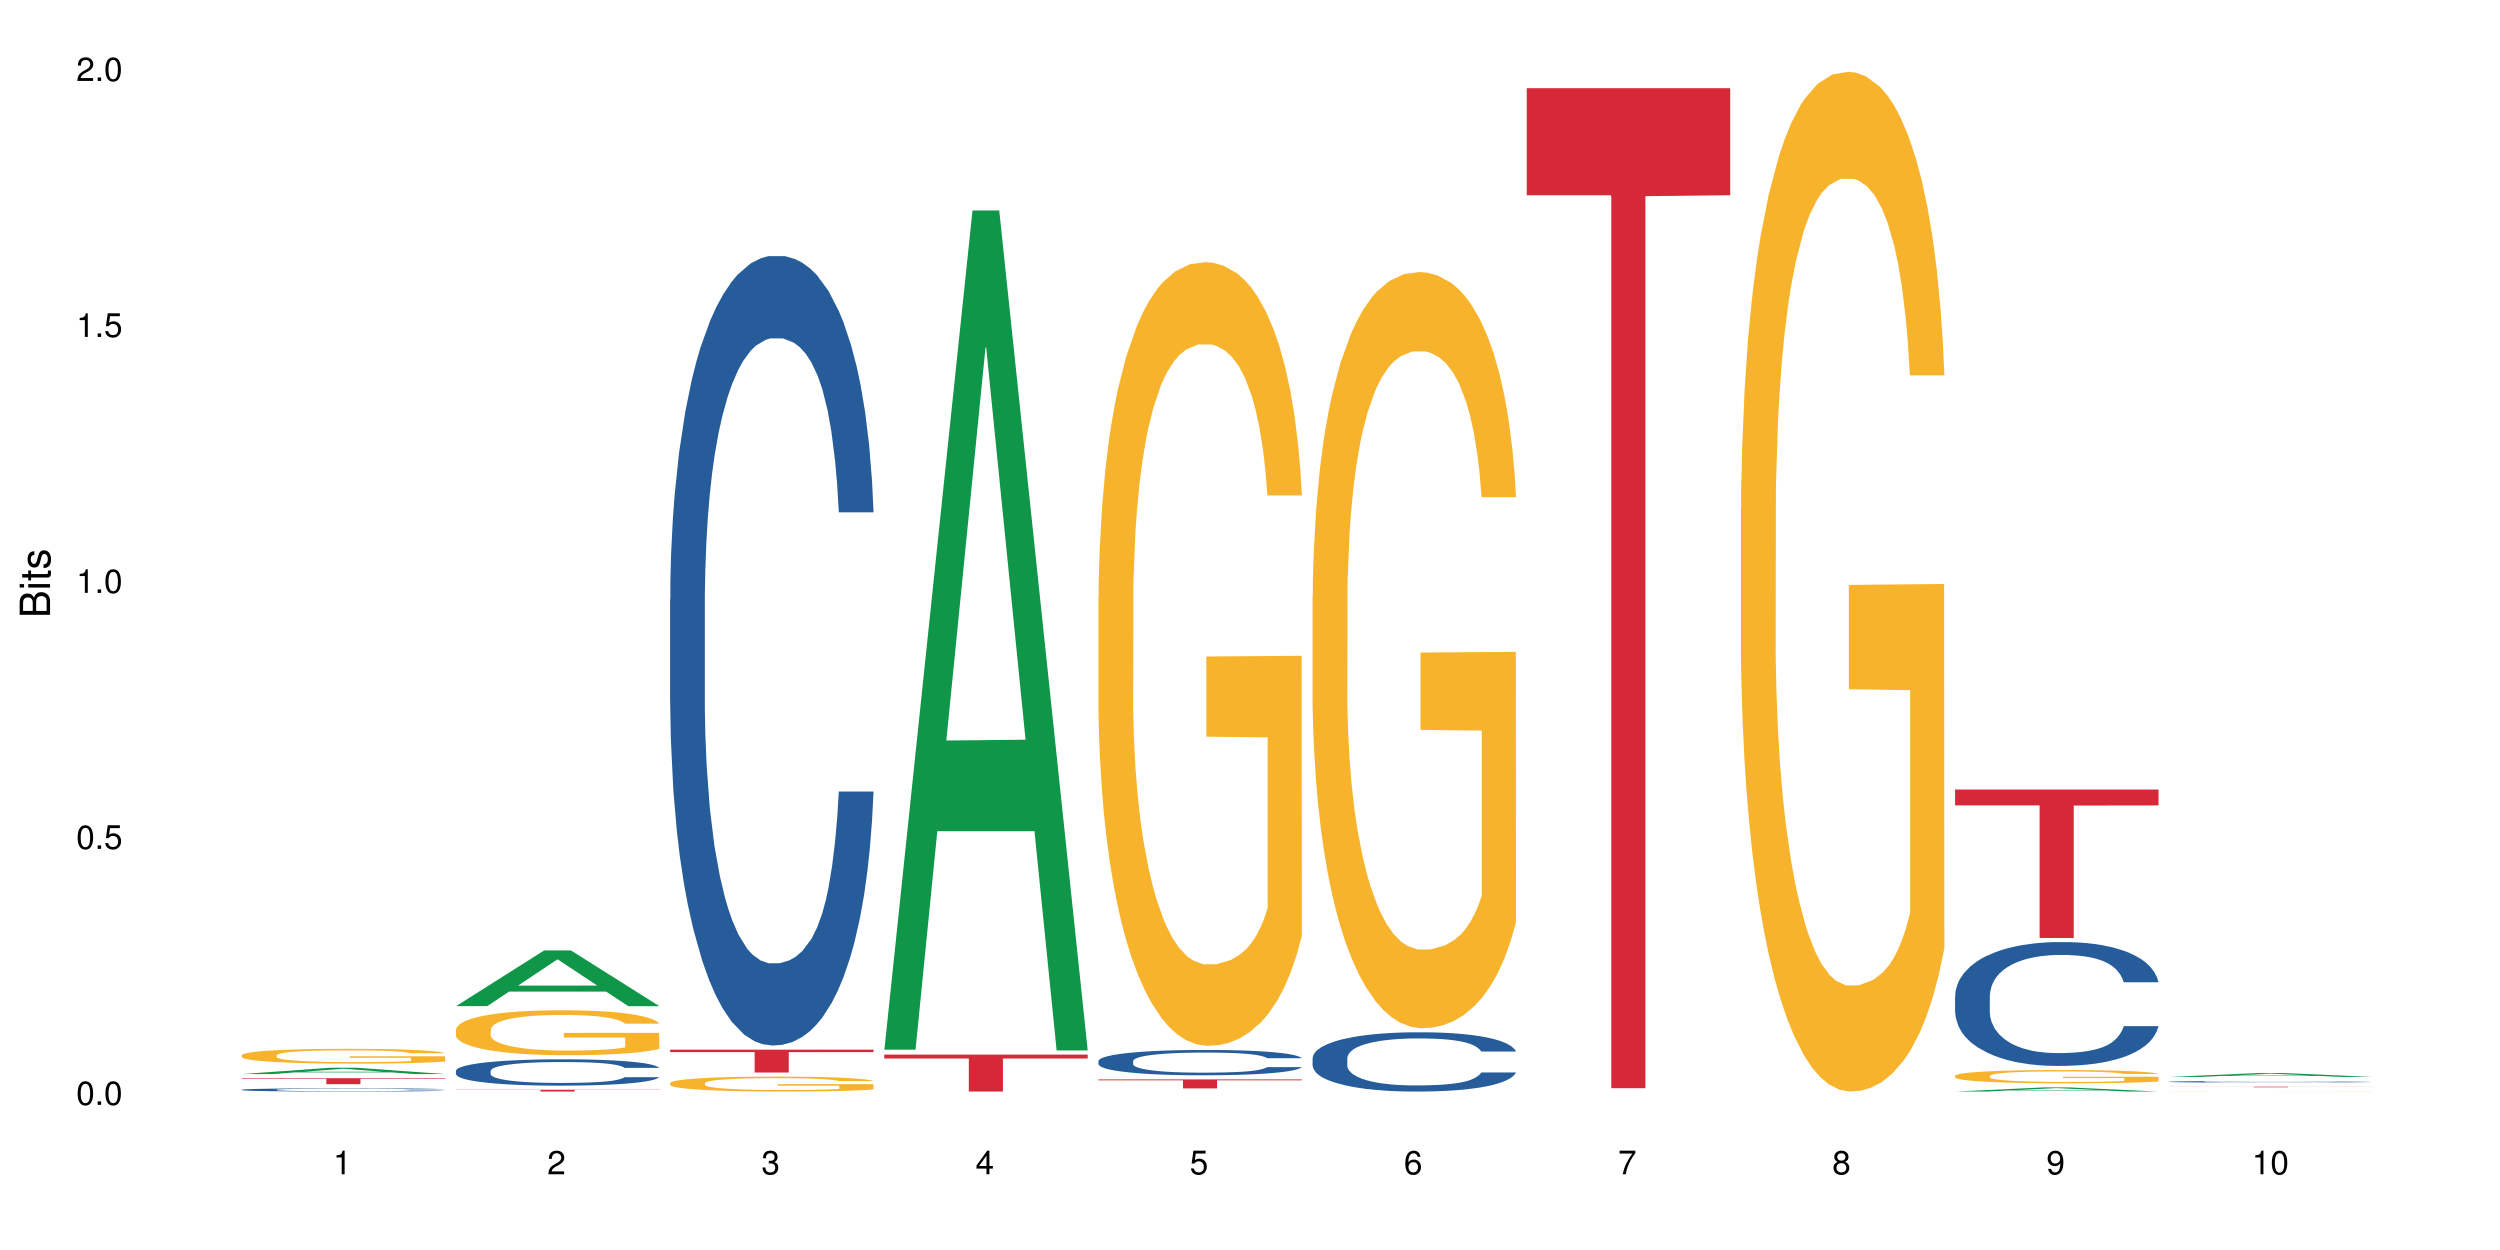 <?xml version="1.0" encoding="UTF-8"?>
<svg xmlns="http://www.w3.org/2000/svg" xmlns:xlink="http://www.w3.org/1999/xlink" width="720pt" height="360pt" viewBox="0 0 720 360" version="1.1">
<defs>
<g>
<symbol overflow="visible" id="glyph0-0">
<path style="stroke:none;" d=""/>
</symbol>
<symbol overflow="visible" id="glyph0-1">
<path style="stroke:none;" d="M 2.641 -6.797 C 2 -6.797 1.422 -6.531 1.078 -6.047 C 0.641 -5.453 0.406 -4.547 0.406 -3.297 C 0.406 -1 1.188 0.219 2.641 0.219 C 4.078 0.219 4.859 -1 4.859 -3.234 C 4.859 -4.562 4.656 -5.438 4.203 -6.047 C 3.844 -6.531 3.281 -6.797 2.641 -6.797 Z M 2.641 -6.047 C 3.547 -6.047 4 -5.125 4 -3.312 C 4 -1.375 3.562 -0.484 2.625 -0.484 C 1.734 -0.484 1.281 -1.422 1.281 -3.281 C 1.281 -5.141 1.734 -6.047 2.641 -6.047 Z M 2.641 -6.047 "/>
</symbol>
<symbol overflow="visible" id="glyph0-2">
<path style="stroke:none;" d="M 1.828 -1 L 0.828 -1 L 0.828 0 L 1.828 0 Z M 1.828 -1 "/>
</symbol>
<symbol overflow="visible" id="glyph0-3">
<path style="stroke:none;" d="M 4.562 -6.797 L 1.062 -6.797 L 0.547 -3.094 L 1.328 -3.094 C 1.719 -3.562 2.047 -3.734 2.578 -3.734 C 3.484 -3.734 4.062 -3.109 4.062 -2.094 C 4.062 -1.125 3.484 -0.531 2.578 -0.531 C 1.828 -0.531 1.375 -0.906 1.188 -1.672 L 0.328 -1.672 C 0.453 -1.109 0.547 -0.844 0.75 -0.594 C 1.125 -0.078 1.828 0.219 2.594 0.219 C 3.969 0.219 4.922 -0.781 4.922 -2.219 C 4.922 -3.562 4.031 -4.484 2.719 -4.484 C 2.25 -4.484 1.859 -4.359 1.469 -4.062 L 1.734 -5.969 L 4.562 -5.969 Z M 4.562 -6.797 "/>
</symbol>
<symbol overflow="visible" id="glyph0-4">
<path style="stroke:none;" d="M 2.484 -4.844 L 2.484 0 L 3.328 0 L 3.328 -6.797 L 2.766 -6.797 C 2.469 -5.75 2.281 -5.609 0.984 -5.453 L 0.984 -4.844 Z M 2.484 -4.844 "/>
</symbol>
<symbol overflow="visible" id="glyph0-5">
<path style="stroke:none;" d="M 4.859 -0.828 L 1.281 -0.828 C 1.359 -1.391 1.672 -1.75 2.5 -2.234 L 3.469 -2.75 C 4.406 -3.266 4.906 -3.969 4.906 -4.812 C 4.906 -5.375 4.672 -5.906 4.266 -6.266 C 3.859 -6.625 3.375 -6.797 2.719 -6.797 C 1.859 -6.797 1.219 -6.5 0.844 -5.922 C 0.609 -5.562 0.5 -5.125 0.484 -4.438 L 1.328 -4.438 C 1.359 -4.906 1.406 -5.188 1.531 -5.406 C 1.75 -5.812 2.188 -6.062 2.703 -6.062 C 3.469 -6.062 4.031 -5.516 4.031 -4.781 C 4.031 -4.25 3.719 -3.797 3.125 -3.438 L 2.234 -2.938 C 0.812 -2.141 0.406 -1.5 0.328 0 L 4.859 0 Z M 4.859 -0.828 "/>
</symbol>
<symbol overflow="visible" id="glyph0-6">
<path style="stroke:none;" d="M 2.125 -3.125 L 2.578 -3.125 C 3.516 -3.125 3.984 -2.703 3.984 -1.891 C 3.984 -1.031 3.469 -0.531 2.578 -0.531 C 1.656 -0.531 1.203 -0.984 1.156 -1.969 L 0.312 -1.969 C 0.344 -1.422 0.438 -1.078 0.609 -0.766 C 0.953 -0.109 1.625 0.219 2.547 0.219 C 3.953 0.219 4.859 -0.609 4.859 -1.906 C 4.859 -2.766 4.516 -3.25 3.703 -3.516 C 4.344 -3.766 4.656 -4.25 4.656 -4.938 C 4.656 -6.109 3.875 -6.797 2.578 -6.797 C 1.203 -6.797 0.484 -6.047 0.453 -4.609 L 1.297 -4.609 C 1.312 -5.016 1.344 -5.25 1.453 -5.453 C 1.641 -5.828 2.062 -6.062 2.594 -6.062 C 3.344 -6.062 3.797 -5.625 3.797 -4.906 C 3.797 -4.422 3.609 -4.141 3.25 -3.984 C 3.016 -3.891 2.719 -3.844 2.125 -3.844 Z M 2.125 -3.125 "/>
</symbol>
<symbol overflow="visible" id="glyph0-7">
<path style="stroke:none;" d="M 3.141 -1.625 L 3.141 0 L 3.984 0 L 3.984 -1.625 L 4.984 -1.625 L 4.984 -2.391 L 3.984 -2.391 L 3.984 -6.797 L 3.359 -6.797 L 0.266 -2.516 L 0.266 -1.625 Z M 3.141 -2.391 L 1 -2.391 L 3.141 -5.359 Z M 3.141 -2.391 "/>
</symbol>
<symbol overflow="visible" id="glyph0-8">
<path style="stroke:none;" d="M 4.781 -5.031 C 4.609 -6.141 3.891 -6.797 2.844 -6.797 C 2.094 -6.797 1.422 -6.438 1.031 -5.828 C 0.609 -5.172 0.406 -4.344 0.406 -3.094 C 0.406 -1.953 0.578 -1.234 0.984 -0.625 C 1.359 -0.078 1.953 0.219 2.703 0.219 C 3.984 0.219 4.922 -0.734 4.922 -2.078 C 4.922 -3.344 4.062 -4.234 2.844 -4.234 C 2.172 -4.234 1.641 -3.969 1.281 -3.469 C 1.281 -5.125 1.828 -6.047 2.797 -6.047 C 3.391 -6.047 3.797 -5.672 3.938 -5.031 Z M 2.734 -3.484 C 3.547 -3.484 4.062 -2.922 4.062 -2 C 4.062 -1.156 3.484 -0.531 2.703 -0.531 C 1.922 -0.531 1.328 -1.188 1.328 -2.047 C 1.328 -2.891 1.906 -3.484 2.734 -3.484 Z M 2.734 -3.484 "/>
</symbol>
<symbol overflow="visible" id="glyph0-9">
<path style="stroke:none;" d="M 4.984 -6.797 L 0.438 -6.797 L 0.438 -5.969 L 4.109 -5.969 C 2.5 -3.656 1.828 -2.234 1.328 0 L 2.219 0 C 2.594 -2.172 3.453 -4.047 4.984 -6.094 Z M 4.984 -6.797 "/>
</symbol>
<symbol overflow="visible" id="glyph0-10">
<path style="stroke:none;" d="M 3.75 -3.578 C 4.453 -4 4.688 -4.344 4.688 -4.984 C 4.688 -6.047 3.844 -6.797 2.641 -6.797 C 1.438 -6.797 0.594 -6.047 0.594 -4.984 C 0.594 -4.359 0.828 -4.016 1.516 -3.578 C 0.734 -3.203 0.359 -2.641 0.359 -1.891 C 0.359 -0.641 1.297 0.219 2.641 0.219 C 3.984 0.219 4.922 -0.641 4.922 -1.875 C 4.922 -2.641 4.531 -3.203 3.75 -3.578 Z M 2.641 -6.047 C 3.359 -6.047 3.812 -5.625 3.812 -4.969 C 3.812 -4.344 3.344 -3.922 2.641 -3.922 C 1.922 -3.922 1.453 -4.344 1.453 -4.984 C 1.453 -5.625 1.922 -6.047 2.641 -6.047 Z M 2.641 -3.203 C 3.484 -3.203 4.062 -2.672 4.062 -1.875 C 4.062 -1.062 3.484 -0.531 2.625 -0.531 C 1.797 -0.531 1.219 -1.078 1.219 -1.875 C 1.219 -2.672 1.797 -3.203 2.641 -3.203 Z M 2.641 -3.203 "/>
</symbol>
<symbol overflow="visible" id="glyph0-11">
<path style="stroke:none;" d="M 0.516 -1.547 C 0.672 -0.438 1.406 0.219 2.438 0.219 C 3.188 0.219 3.859 -0.141 4.266 -0.75 C 4.688 -1.406 4.891 -2.25 4.891 -3.484 C 4.891 -4.625 4.703 -5.359 4.312 -5.953 C 3.938 -6.5 3.344 -6.797 2.594 -6.797 C 1.297 -6.797 0.359 -5.844 0.359 -4.516 C 0.359 -3.25 1.234 -2.344 2.453 -2.344 C 3.094 -2.344 3.562 -2.578 4.016 -3.109 C 4 -1.453 3.469 -0.531 2.5 -0.531 C 1.906 -0.531 1.484 -0.906 1.359 -1.547 Z M 2.578 -6.062 C 3.375 -6.062 3.969 -5.406 3.969 -4.531 C 3.969 -3.688 3.375 -3.094 2.547 -3.094 C 1.734 -3.094 1.234 -3.672 1.234 -4.578 C 1.234 -5.438 1.797 -6.062 2.578 -6.062 Z M 2.578 -6.062 "/>
</symbol>
<symbol overflow="visible" id="glyph1-0">
<path style="stroke:none;" d=""/>
</symbol>
<symbol overflow="visible" id="glyph1-1">
<path style="stroke:none;" d="M 0 -0.953 L 0 -4.891 C 0 -5.719 -0.234 -6.344 -0.734 -6.797 C -1.188 -7.234 -1.812 -7.469 -2.5 -7.469 C -3.547 -7.469 -4.188 -7 -4.625 -5.875 C -4.984 -6.672 -5.641 -7.094 -6.531 -7.094 C -7.156 -7.094 -7.734 -6.859 -8.141 -6.391 C -8.562 -5.938 -8.75 -5.344 -8.75 -4.5 L -8.75 -0.953 Z M -4.984 -2.062 L -7.766 -2.062 L -7.766 -4.219 C -7.766 -4.844 -7.688 -5.203 -7.453 -5.5 C -7.219 -5.812 -6.859 -5.969 -6.375 -5.969 C -5.906 -5.969 -5.531 -5.812 -5.297 -5.5 C -5.062 -5.203 -4.984 -4.844 -4.984 -4.219 Z M -0.984 -2.062 L -4 -2.062 L -4 -4.781 C -4 -5.328 -3.859 -5.688 -3.578 -5.953 C -3.297 -6.219 -2.922 -6.359 -2.484 -6.359 C -2.062 -6.359 -1.688 -6.219 -1.406 -5.953 C -1.109 -5.688 -0.984 -5.328 -0.984 -4.781 Z M -0.984 -2.062 "/>
</symbol>
<symbol overflow="visible" id="glyph1-2">
<path style="stroke:none;" d="M -6.281 -1.797 L -6.281 -0.797 L 0 -0.797 L 0 -1.797 Z M -8.75 -1.797 L -8.75 -0.797 L -7.484 -0.797 L -7.484 -1.797 Z M -8.75 -1.797 "/>
</symbol>
<symbol overflow="visible" id="glyph1-3">
<path style="stroke:none;" d="M -6.281 -3.047 L -6.281 -2.016 L -8.016 -2.016 L -8.016 -1.016 L -6.281 -1.016 L -6.281 -0.172 L -5.469 -0.172 L -5.469 -1.016 L -0.719 -1.016 C -0.078 -1.016 0.281 -1.453 0.281 -2.234 C 0.281 -2.469 0.25 -2.719 0.188 -3.047 L -0.641 -3.047 C -0.609 -2.922 -0.594 -2.766 -0.594 -2.562 C -0.594 -2.141 -0.719 -2.016 -1.156 -2.016 L -5.469 -2.016 L -5.469 -3.047 Z M -6.281 -3.047 "/>
</symbol>
<symbol overflow="visible" id="glyph1-4">
<path style="stroke:none;" d="M -4.531 -5.25 C -5.766 -5.25 -6.469 -4.422 -6.469 -2.969 C -6.469 -1.516 -5.719 -0.562 -4.547 -0.562 C -3.562 -0.562 -3.094 -1.062 -2.734 -2.562 L -2.516 -3.484 C -2.344 -4.188 -2.094 -4.469 -1.625 -4.469 C -1.047 -4.469 -0.641 -3.875 -0.641 -3 C -0.641 -2.453 -0.797 -2 -1.062 -1.75 C -1.25 -1.594 -1.422 -1.531 -1.875 -1.469 L -1.875 -0.406 C -0.422 -0.453 0.281 -1.266 0.281 -2.922 C 0.281 -4.5 -0.5 -5.516 -1.719 -5.516 C -2.656 -5.516 -3.172 -4.984 -3.469 -3.734 L -3.703 -2.766 C -3.891 -1.953 -4.156 -1.609 -4.594 -1.609 C -5.172 -1.609 -5.547 -2.125 -5.547 -2.938 C -5.547 -3.75 -5.203 -4.172 -4.531 -4.203 Z M -4.531 -5.25 "/>
</symbol>
</g>
</defs>
<g id="surface95915">
<rect x="0" y="0" width="720" height="360" style="fill:rgb(100%,100%,100%);fill-opacity:1;stroke:none;"/>
<path style=" stroke:none;fill-rule:nonzero;fill:rgb(6.275%,58.824%,28.235%);fill-opacity:1;" d="M 69.629 309.332 L 69.691 309.328 L 95.047 307.508 L 102.746 307.508 L 128.223 309.332 L 119.273 309.332 L 112.887 308.855 L 84.902 308.855 L 78.645 309.332 L 69.629 309.332 L 87.598 308.656 L 110.32 308.656 L 98.988 307.805 L 98.863 307.805 L 98.738 307.809 L 87.535 308.656 L 87.598 308.656 Z M 69.629 309.332 "/>
<path style=" stroke:none;fill-rule:nonzero;fill:rgb(14.51%,36.078%,60%);fill-opacity:1;" d="M 69.629 313.836 L 69.699 313.836 L 69.699 313.816 L 69.914 313.781 L 70.414 313.742 L 70.914 313.715 L 72.203 313.664 L 73.988 313.613 L 75.848 313.574 L 77.203 313.551 L 78.418 313.535 L 81.207 313.504 L 82.992 313.488 L 84.922 313.473 L 87.281 313.457 L 88.996 313.449 L 92.852 313.434 L 95.711 313.43 L 97.926 313.426 L 102.715 313.426 L 105.574 313.43 L 107.645 313.434 L 109.93 313.441 L 111.859 313.449 L 115.219 313.469 L 118.219 313.492 L 119.578 313.508 L 121.723 313.531 L 123.367 313.559 L 124.508 313.582 L 125.797 313.613 L 126.938 313.652 L 127.797 313.695 L 128.223 313.734 L 118.219 313.734 L 117.719 313.699 L 117.148 313.672 L 116.078 313.637 L 115.004 313.613 L 113.504 313.586 L 112.148 313.57 L 110.289 313.555 L 108.645 313.543 L 106.93 313.535 L 105.285 313.531 L 102.141 313.523 L 98.5 313.523 L 97.141 313.527 L 94.355 313.535 L 92.852 313.539 L 90.711 313.551 L 89.207 313.562 L 87.422 313.582 L 86.207 313.594 L 84.707 313.617 L 83.637 313.637 L 82.422 313.664 L 81.707 313.688 L 81.062 313.711 L 80.492 313.738 L 80.062 313.77 L 79.777 313.801 L 79.633 313.832 L 79.633 313.969 L 79.777 313.996 L 80.133 314.035 L 81.062 314.086 L 82.422 314.133 L 83.992 314.168 L 85.492 314.195 L 86.352 314.207 L 87.492 314.219 L 89.281 314.238 L 91.852 314.254 L 93.352 314.262 L 95.641 314.27 L 97.996 314.273 L 101.141 314.273 L 103.93 314.27 L 105.785 314.266 L 107.715 314.258 L 110.359 314.242 L 112.004 314.23 L 113.434 314.211 L 114.504 314.195 L 115.219 314.184 L 116.293 314.156 L 117.148 314.125 L 117.793 314.098 L 118.219 314.066 L 128.223 314.066 L 127.797 314.102 L 127.152 314.137 L 126.508 314.16 L 125.508 314.191 L 124.367 314.219 L 122.723 314.246 L 121.363 314.266 L 119.578 314.289 L 117.934 314.305 L 116.148 314.32 L 113.504 314.336 L 111.789 314.344 L 109.93 314.352 L 107.715 314.359 L 104.93 314.367 L 101.93 314.371 L 99.141 314.371 L 96.141 314.367 L 93.926 314.367 L 90.996 314.359 L 87.352 314.344 L 84.707 314.324 L 82.633 314.309 L 80.848 314.293 L 78.848 314.27 L 76.273 314.23 L 74.703 314.203 L 73.633 314.176 L 72.418 314.145 L 71.559 314.113 L 70.559 314.066 L 69.844 314.004 L 69.629 313.957 Z M 69.629 313.836 "/>
<path style=" stroke:none;fill-rule:nonzero;fill:rgb(96.863%,70.196%,16.863%);fill-opacity:1;" d="M 69.629 303.891 L 69.699 303.887 L 69.699 303.809 L 69.988 303.633 L 70.703 303.391 L 71.629 303.191 L 72.629 303.035 L 73.273 302.953 L 74.344 302.836 L 75.273 302.75 L 77.633 302.578 L 80.633 302.414 L 82.277 302.344 L 84.137 302.277 L 86.777 302.203 L 87.992 302.176 L 91.711 302.113 L 95.926 302.074 L 100.57 302.062 L 102.715 302.066 L 105.645 302.082 L 109.645 302.125 L 111.934 302.164 L 113.719 302.203 L 115.578 302.254 L 117.863 302.332 L 120.008 302.426 L 121.723 302.52 L 123.438 302.637 L 124.867 302.758 L 126.082 302.895 L 127.152 303.059 L 127.797 303.195 L 128.223 303.332 L 118.293 303.332 L 117.719 303.195 L 117.078 303.09 L 116.004 302.961 L 114.934 302.867 L 113.863 302.793 L 111.859 302.695 L 110.145 302.633 L 108.004 302.578 L 105.93 302.543 L 103.57 302.52 L 102.141 302.512 L 98.355 302.512 L 94.926 302.539 L 92.926 302.57 L 91.496 302.602 L 89.496 302.66 L 88.281 302.703 L 87.566 302.734 L 85.422 302.855 L 83.992 302.965 L 83.207 303.039 L 82.207 303.156 L 81.492 303.262 L 80.707 303.418 L 80.277 303.535 L 79.703 303.801 L 79.633 304.5 L 79.848 304.648 L 80.277 304.809 L 80.848 304.949 L 81.707 305.098 L 82.562 305.211 L 84.062 305.359 L 85.352 305.461 L 86.352 305.527 L 88.281 305.633 L 89.066 305.668 L 90.922 305.738 L 92.852 305.793 L 95.211 305.84 L 96.996 305.863 L 99.855 305.883 L 103.5 305.883 L 107.789 305.859 L 110.504 305.828 L 112.359 305.797 L 113.574 305.77 L 115.078 305.727 L 116.148 305.688 L 117.148 305.645 L 118.363 305.578 L 118.363 304.648 L 100.715 304.645 L 100.715 304.207 L 128.152 304.203 L 128.223 305.727 L 126.723 305.832 L 124.867 305.934 L 123.078 306.012 L 121.223 306.078 L 118.578 306.152 L 116.434 306.199 L 113.148 306.254 L 110.145 306.289 L 107 306.312 L 104.215 306.324 L 100.93 306.328 L 97.996 306.32 L 94.855 306.297 L 92.352 306.266 L 90.066 306.227 L 87.781 306.176 L 84.922 306.094 L 83.062 306.027 L 81.133 305.945 L 79.203 305.848 L 77.488 305.742 L 76.348 305.66 L 75.203 305.566 L 73.988 305.449 L 72.844 305.316 L 71.988 305.199 L 71.203 305.062 L 70.629 304.934 L 70.059 304.758 L 69.773 304.617 L 69.629 304.496 Z M 69.629 303.891 "/>
<path style=" stroke:none;fill-rule:nonzero;fill:rgb(83.922%,15.686%,22.353%);fill-opacity:1;" d="M 69.629 310.512 L 128.223 310.512 L 128.223 310.695 L 103.805 310.699 L 103.805 312.246 L 93.98 312.246 L 93.98 310.699 L 93.836 310.695 L 69.629 310.695 Z M 69.629 310.512 "/>
<path style=" stroke:none;fill-rule:nonzero;fill:rgb(6.275%,58.824%,28.235%);fill-opacity:1;" d="M 131.309 289.77 L 131.371 289.754 L 156.727 273.715 L 164.426 273.715 L 189.902 289.785 L 180.953 289.785 L 174.566 285.59 L 146.582 285.59 L 140.324 289.77 L 131.309 289.77 L 149.273 283.855 L 172 283.84 L 160.668 276.34 L 160.543 276.324 L 160.418 276.371 L 149.211 283.84 L 149.273 283.855 Z M 131.309 289.77 "/>
<path style=" stroke:none;fill-rule:nonzero;fill:rgb(14.51%,36.078%,60%);fill-opacity:1;" d="M 131.309 308.383 L 131.379 308.379 L 131.379 308.211 L 131.594 307.949 L 132.094 307.613 L 132.594 307.387 L 133.883 306.977 L 135.668 306.582 L 137.523 306.277 L 138.883 306.098 L 140.098 305.957 L 142.883 305.703 L 144.672 305.57 L 146.602 305.453 L 148.957 305.336 L 150.672 305.266 L 154.531 305.152 L 157.391 305.105 L 159.605 305.086 L 164.395 305.086 L 167.25 305.113 L 169.324 305.148 L 171.609 305.203 L 173.539 305.266 L 176.898 305.418 L 179.898 305.613 L 181.258 305.723 L 183.402 305.938 L 185.043 306.145 L 186.188 306.324 L 187.473 306.582 L 188.617 306.895 L 189.477 307.246 L 189.902 307.547 L 179.898 307.547 L 179.398 307.27 L 178.828 307.055 L 177.758 306.77 L 176.684 306.566 L 175.184 306.367 L 173.824 306.234 L 171.969 306.105 L 170.324 306.02 L 168.609 305.957 L 166.965 305.918 L 163.82 305.875 L 160.176 305.875 L 158.82 305.887 L 156.031 305.945 L 154.531 305.992 L 152.387 306.09 L 150.887 306.18 L 149.102 306.32 L 147.887 306.438 L 146.387 306.617 L 145.312 306.777 L 144.098 307.004 L 143.387 307.18 L 142.742 307.371 L 142.172 307.602 L 141.742 307.844 L 141.457 308.102 L 141.312 308.348 L 141.312 309.426 L 141.457 309.672 L 141.812 309.965 L 142.742 310.387 L 144.098 310.754 L 145.672 311.047 L 147.172 311.254 L 148.031 311.352 L 149.172 311.461 L 150.961 311.602 L 153.531 311.738 L 155.031 311.793 L 157.32 311.852 L 159.676 311.879 L 162.82 311.879 L 165.609 311.852 L 167.465 311.816 L 169.395 311.762 L 172.039 311.641 L 173.684 311.531 L 175.113 311.398 L 176.184 311.27 L 176.898 311.156 L 177.969 310.941 L 178.828 310.707 L 179.473 310.465 L 179.898 310.227 L 189.902 310.227 L 189.477 310.504 L 188.832 310.777 L 188.188 310.977 L 187.188 311.219 L 186.047 311.434 L 184.402 311.676 L 183.043 311.836 L 181.258 312.008 L 179.613 312.141 L 177.828 312.258 L 175.184 312.398 L 173.469 312.469 L 171.609 312.531 L 169.395 312.586 L 166.609 312.633 L 163.605 312.66 L 160.82 312.668 L 157.82 312.656 L 155.605 312.625 L 152.676 312.562 L 149.031 312.441 L 146.387 312.309 L 144.312 312.176 L 142.527 312.039 L 140.527 311.852 L 137.953 311.547 L 136.383 311.309 L 135.309 311.117 L 134.094 310.844 L 133.238 310.602 L 132.238 310.215 L 131.523 309.723 L 131.309 309.34 Z M 131.309 308.383 "/>
<path style=" stroke:none;fill-rule:nonzero;fill:rgb(96.863%,70.196%,16.863%);fill-opacity:1;" d="M 131.309 296.508 L 131.379 296.496 L 131.379 296.258 L 131.664 295.727 L 132.379 294.992 L 133.309 294.391 L 134.309 293.918 L 134.953 293.668 L 136.023 293.316 L 136.953 293.055 L 139.312 292.523 L 142.312 292.027 L 143.957 291.812 L 145.812 291.613 L 148.457 291.387 L 149.672 291.305 L 153.391 291.117 L 157.605 291 L 162.25 290.961 L 164.395 290.977 L 167.324 291.023 L 171.324 291.152 L 173.613 291.27 L 175.398 291.387 L 177.254 291.543 L 179.543 291.777 L 181.688 292.062 L 183.402 292.344 L 185.117 292.699 L 186.547 293.078 L 187.762 293.492 L 188.832 293.988 L 189.477 294.402 L 189.902 294.816 L 179.973 294.816 L 179.398 294.402 L 178.758 294.082 L 177.684 293.691 L 176.613 293.41 L 175.539 293.184 L 173.539 292.879 L 171.824 292.688 L 169.68 292.523 L 167.609 292.418 L 165.25 292.344 L 163.82 292.32 L 160.035 292.32 L 156.605 292.406 L 154.605 292.5 L 153.176 292.594 L 151.172 292.77 L 149.957 292.914 L 149.246 293.008 L 147.102 293.375 L 145.672 293.703 L 144.887 293.93 L 143.887 294.285 L 143.172 294.602 L 142.383 295.074 L 141.957 295.43 L 141.383 296.234 L 141.312 298.363 L 141.527 298.812 L 141.957 299.297 L 142.527 299.723 L 143.387 300.172 L 144.242 300.512 L 145.742 300.973 L 147.027 301.281 L 148.031 301.48 L 149.957 301.801 L 150.746 301.906 L 152.602 302.121 L 154.531 302.285 L 156.891 302.426 L 158.676 302.5 L 161.535 302.559 L 165.18 302.559 L 169.469 302.488 L 172.184 302.391 L 174.039 302.297 L 175.254 302.215 L 176.754 302.086 L 177.828 301.965 L 178.828 301.836 L 180.043 301.637 L 180.043 298.812 L 162.391 298.801 L 162.391 297.477 L 189.832 297.465 L 189.902 302.086 L 188.402 302.402 L 186.547 302.711 L 184.758 302.949 L 182.902 303.148 L 180.258 303.375 L 178.113 303.516 L 174.824 303.68 L 171.824 303.785 L 168.68 303.859 L 165.895 303.895 L 162.605 303.906 L 159.676 303.883 L 156.531 303.809 L 154.031 303.715 L 151.746 303.598 L 149.457 303.445 L 146.602 303.195 L 144.742 302.996 L 142.812 302.746 L 140.883 302.453 L 139.168 302.133 L 138.027 301.883 L 136.883 301.602 L 135.668 301.246 L 134.523 300.844 L 133.668 300.477 L 132.879 300.062 L 132.309 299.672 L 131.738 299.141 L 131.453 298.715 L 131.309 298.352 Z M 131.309 296.508 "/>
<path style=" stroke:none;fill-rule:nonzero;fill:rgb(83.922%,15.686%,22.353%);fill-opacity:1;" d="M 131.309 313.848 L 189.902 313.848 L 189.902 313.902 L 165.484 313.902 L 165.484 314.371 L 155.656 314.371 L 155.656 313.906 L 155.516 313.902 L 131.309 313.902 Z M 131.309 313.848 "/>
<path style=" stroke:none;fill-rule:nonzero;fill:rgb(14.51%,36.078%,60%);fill-opacity:1;" d="M 192.988 172.688 L 193.059 172.48 L 193.059 167.492 L 193.273 159.594 L 193.773 149.621 L 194.273 142.762 L 195.559 130.5 L 197.348 118.656 L 199.203 109.512 L 200.562 104.109 L 201.777 99.953 L 204.562 92.262 L 206.352 88.316 L 208.281 84.781 L 210.637 81.25 L 212.352 79.172 L 216.211 75.848 L 219.07 74.391 L 221.285 73.77 L 226.074 73.77 L 228.93 74.598 L 231.004 75.637 L 233.289 77.301 L 235.219 79.172 L 238.578 83.742 L 241.578 89.562 L 242.938 92.887 L 245.082 99.328 L 246.723 105.562 L 247.867 110.965 L 249.152 118.656 L 250.297 128.008 L 251.152 138.605 L 251.582 147.543 L 241.578 147.543 L 241.078 139.23 L 240.508 132.785 L 239.434 124.266 L 238.363 118.238 L 236.863 112.215 L 235.504 108.266 L 233.648 104.316 L 232.004 101.824 L 230.289 99.953 L 228.645 98.707 L 225.5 97.457 L 221.855 97.457 L 220.5 97.875 L 217.711 99.535 L 216.211 100.992 L 214.066 103.902 L 212.566 106.602 L 210.781 110.758 L 209.566 114.293 L 208.066 119.695 L 206.992 124.473 L 205.777 131.332 L 205.062 136.527 L 204.422 142.348 L 203.848 149.203 L 203.422 156.477 L 203.133 164.168 L 202.992 171.648 L 202.992 203.859 L 203.133 211.34 L 203.492 220.07 L 204.422 232.746 L 205.777 243.758 L 207.352 252.488 L 208.852 258.723 L 209.707 261.633 L 210.852 264.957 L 212.637 269.113 L 215.211 273.27 L 216.711 274.93 L 219 276.594 L 221.355 277.426 L 224.5 277.426 L 227.289 276.594 L 229.145 275.555 L 231.074 273.891 L 233.719 270.359 L 235.363 267.035 L 236.793 263.086 L 237.863 259.137 L 238.578 255.812 L 239.648 249.371 L 240.508 242.305 L 241.148 235.031 L 241.578 227.965 L 251.582 227.965 L 251.152 236.277 L 250.512 244.383 L 249.867 250.41 L 248.867 257.684 L 247.723 264.125 L 246.082 271.398 L 244.723 276.18 L 242.938 281.375 L 241.293 285.32 L 239.508 288.855 L 236.863 293.012 L 235.148 295.09 L 233.289 296.961 L 231.074 298.621 L 228.289 300.078 L 225.285 300.91 L 222.5 301.117 L 219.5 300.699 L 217.285 299.871 L 214.352 298 L 210.711 294.258 L 208.066 290.309 L 205.992 286.359 L 204.207 282.203 L 202.207 276.594 L 199.633 267.449 L 198.062 260.383 L 196.988 254.566 L 195.773 246.461 L 194.918 239.188 L 193.918 227.551 L 193.203 212.797 L 192.988 201.367 Z M 192.988 172.688 "/>
<path style=" stroke:none;fill-rule:nonzero;fill:rgb(96.863%,70.196%,16.863%);fill-opacity:1;" d="M 192.988 311.91 L 193.059 311.906 L 193.059 311.828 L 193.344 311.648 L 194.059 311.406 L 194.988 311.207 L 195.988 311.047 L 196.633 310.965 L 197.703 310.848 L 198.633 310.762 L 200.992 310.586 L 203.992 310.418 L 205.637 310.348 L 207.492 310.281 L 210.137 310.207 L 211.352 310.18 L 215.066 310.117 L 219.285 310.078 L 223.93 310.066 L 226.074 310.07 L 229.004 310.086 L 233.004 310.129 L 235.289 310.168 L 237.078 310.207 L 238.934 310.258 L 241.223 310.336 L 243.367 310.43 L 245.082 310.527 L 246.797 310.645 L 248.223 310.77 L 249.438 310.906 L 250.512 311.07 L 251.152 311.211 L 251.582 311.348 L 241.648 311.348 L 241.078 311.211 L 240.434 311.102 L 239.363 310.973 L 238.293 310.879 L 237.219 310.805 L 235.219 310.703 L 233.504 310.641 L 231.359 310.586 L 229.289 310.551 L 226.93 310.527 L 225.5 310.52 L 221.715 310.52 L 218.285 310.547 L 216.281 310.578 L 214.855 310.609 L 212.852 310.668 L 211.637 310.715 L 210.922 310.746 L 208.781 310.867 L 207.352 310.977 L 206.566 311.051 L 205.562 311.172 L 204.852 311.277 L 204.062 311.434 L 203.637 311.551 L 203.062 311.82 L 202.992 312.527 L 203.207 312.676 L 203.637 312.836 L 204.207 312.98 L 205.062 313.129 L 205.922 313.242 L 207.422 313.395 L 208.707 313.496 L 209.707 313.566 L 211.637 313.672 L 212.426 313.707 L 214.281 313.777 L 216.211 313.832 L 218.57 313.879 L 220.355 313.902 L 223.215 313.922 L 226.859 313.922 L 231.145 313.898 L 233.863 313.867 L 235.719 313.836 L 236.934 313.809 L 238.434 313.766 L 239.508 313.727 L 240.508 313.684 L 241.723 313.617 L 241.723 312.676 L 224.07 312.672 L 224.07 312.23 L 251.512 312.227 L 251.582 313.766 L 250.082 313.871 L 248.223 313.973 L 246.438 314.051 L 244.578 314.117 L 241.938 314.195 L 239.793 314.242 L 236.504 314.297 L 233.504 314.332 L 230.359 314.355 L 227.574 314.367 L 224.285 314.371 L 221.355 314.363 L 218.211 314.34 L 215.711 314.309 L 213.426 314.27 L 211.137 314.219 L 208.281 314.133 L 206.422 314.066 L 204.492 313.984 L 202.562 313.887 L 200.848 313.781 L 199.703 313.699 L 198.562 313.605 L 197.348 313.484 L 196.203 313.352 L 195.348 313.23 L 194.559 313.094 L 193.988 312.965 L 193.418 312.785 L 193.129 312.645 L 192.988 312.523 Z M 192.988 311.91 "/>
<path style=" stroke:none;fill-rule:nonzero;fill:rgb(83.922%,15.686%,22.353%);fill-opacity:1;" d="M 192.988 302.297 L 251.582 302.297 L 251.582 303 L 227.164 303.008 L 227.164 308.887 L 217.336 308.887 L 217.336 303.012 L 217.195 303 L 192.988 303 Z M 192.988 302.297 "/>
<path style=" stroke:none;fill-rule:nonzero;fill:rgb(6.275%,58.824%,28.235%);fill-opacity:1;" d="M 254.668 302.312 L 254.73 302.086 L 280.082 60.609 L 287.781 60.609 L 313.262 302.539 L 304.309 302.539 L 297.926 239.387 L 269.941 239.387 L 263.68 302.312 L 254.668 302.312 L 272.633 213.266 L 295.359 213.039 L 284.027 100.137 L 283.902 99.91 L 283.777 100.59 L 272.57 213.039 L 272.633 213.266 Z M 254.668 302.312 "/>
<path style=" stroke:none;fill-rule:nonzero;fill:rgb(83.922%,15.686%,22.353%);fill-opacity:1;" d="M 254.668 303.719 L 313.262 303.719 L 313.262 304.859 L 288.84 304.867 L 288.84 314.371 L 279.016 314.371 L 279.016 304.879 L 278.875 304.859 L 254.668 304.859 Z M 254.668 303.719 "/>
<path style=" stroke:none;fill-rule:nonzero;fill:rgb(14.51%,36.078%,60%);fill-opacity:1;" d="M 316.348 305.562 L 316.418 305.555 L 316.418 305.395 L 316.633 305.145 L 317.133 304.824 L 317.633 304.602 L 318.918 304.211 L 320.703 303.828 L 322.562 303.535 L 323.922 303.363 L 325.137 303.23 L 327.922 302.984 L 329.707 302.855 L 331.637 302.742 L 333.996 302.629 L 335.711 302.562 L 339.57 302.457 L 342.43 302.41 L 344.645 302.391 L 349.43 302.391 L 352.289 302.418 L 354.363 302.449 L 356.648 302.504 L 358.578 302.562 L 361.938 302.711 L 364.938 302.898 L 366.293 303.004 L 368.438 303.211 L 370.082 303.41 L 371.227 303.582 L 372.512 303.828 L 373.656 304.129 L 374.512 304.469 L 374.941 304.758 L 364.938 304.758 L 364.438 304.488 L 363.867 304.281 L 362.793 304.012 L 361.723 303.816 L 360.223 303.625 L 358.863 303.496 L 357.004 303.371 L 355.363 303.289 L 353.648 303.23 L 352.004 303.191 L 348.859 303.148 L 345.215 303.148 L 343.855 303.164 L 341.07 303.215 L 339.57 303.262 L 337.426 303.355 L 335.926 303.441 L 334.141 303.578 L 332.926 303.691 L 331.422 303.863 L 330.352 304.016 L 329.137 304.238 L 328.422 304.402 L 327.777 304.59 L 327.207 304.809 L 326.777 305.043 L 326.492 305.289 L 326.352 305.531 L 326.352 306.562 L 326.492 306.801 L 326.852 307.082 L 327.777 307.488 L 329.137 307.844 L 330.707 308.121 L 332.211 308.32 L 333.066 308.414 L 334.211 308.523 L 335.996 308.656 L 338.57 308.789 L 340.07 308.84 L 342.355 308.895 L 344.715 308.922 L 347.859 308.922 L 350.645 308.895 L 352.504 308.863 L 354.434 308.809 L 357.078 308.695 L 358.719 308.59 L 360.148 308.461 L 361.223 308.336 L 361.938 308.23 L 363.008 308.023 L 363.867 307.797 L 364.508 307.562 L 364.938 307.336 L 374.941 307.336 L 374.512 307.602 L 373.871 307.863 L 373.227 308.055 L 372.227 308.289 L 371.082 308.496 L 369.438 308.727 L 368.082 308.883 L 366.293 309.047 L 364.652 309.176 L 362.863 309.289 L 360.223 309.422 L 358.508 309.488 L 356.648 309.547 L 354.434 309.602 L 351.645 309.648 L 348.645 309.676 L 345.859 309.68 L 342.855 309.668 L 340.641 309.641 L 337.711 309.582 L 334.066 309.461 L 331.422 309.336 L 329.352 309.207 L 327.566 309.074 L 325.562 308.895 L 322.992 308.602 L 321.418 308.375 L 320.348 308.188 L 319.133 307.93 L 318.273 307.695 L 317.273 307.32 L 316.559 306.848 L 316.348 306.484 Z M 316.348 305.562 "/>
<path style=" stroke:none;fill-rule:nonzero;fill:rgb(96.863%,70.196%,16.863%);fill-opacity:1;" d="M 316.348 172.172 L 316.418 171.965 L 316.418 167.844 L 316.703 158.566 L 317.418 145.785 L 318.348 135.273 L 319.348 127.027 L 319.992 122.699 L 321.062 116.516 L 321.992 111.98 L 324.348 102.703 L 327.352 94.047 L 328.992 90.336 L 330.852 86.832 L 333.496 82.914 L 334.711 81.473 L 338.426 78.176 L 342.641 76.113 L 347.289 75.496 L 349.43 75.703 L 352.359 76.527 L 356.363 78.793 L 358.648 80.855 L 360.434 82.914 L 362.293 85.594 L 364.578 89.719 L 366.723 94.664 L 368.438 99.613 L 370.152 105.797 L 371.582 112.395 L 372.797 119.609 L 373.871 128.266 L 374.512 135.48 L 374.941 142.695 L 365.008 142.695 L 364.438 135.48 L 363.793 129.914 L 362.723 123.113 L 361.648 118.164 L 360.578 114.25 L 358.578 108.891 L 356.863 105.59 L 354.719 102.703 L 352.645 100.848 L 350.289 99.613 L 348.859 99.199 L 345.07 99.199 L 341.641 100.645 L 339.641 102.293 L 338.211 103.941 L 336.211 107.035 L 334.996 109.508 L 334.281 111.156 L 332.137 117.547 L 330.707 123.316 L 329.922 127.234 L 328.922 133.418 L 328.207 138.984 L 327.422 147.23 L 326.992 153.414 L 326.422 167.43 L 326.352 204.535 L 326.562 212.367 L 326.992 220.82 L 327.566 228.238 L 328.422 236.074 L 329.281 242.051 L 330.781 250.09 L 332.066 255.449 L 333.066 258.953 L 334.996 264.52 L 335.781 266.375 L 337.641 270.086 L 339.57 272.969 L 341.93 275.445 L 343.715 276.68 L 346.574 277.711 L 350.219 277.711 L 354.504 276.477 L 357.219 274.824 L 359.078 273.176 L 360.293 271.734 L 361.793 269.465 L 362.863 267.406 L 363.867 265.137 L 365.078 261.633 L 365.078 212.367 L 347.43 212.16 L 347.43 189.074 L 374.871 188.867 L 374.941 269.465 L 373.441 275.031 L 371.582 280.391 L 369.797 284.516 L 367.938 288.02 L 365.293 291.934 L 363.152 294.41 L 359.863 297.293 L 356.863 299.148 L 353.719 300.387 L 350.93 301.004 L 347.645 301.211 L 344.715 300.797 L 341.57 299.562 L 339.07 297.914 L 336.781 295.852 L 334.496 293.172 L 331.637 288.844 L 329.781 285.34 L 327.852 281.008 L 325.922 275.855 L 324.207 270.289 L 323.062 265.961 L 321.918 261.016 L 320.703 254.832 L 319.562 247.824 L 318.703 241.434 L 317.918 234.219 L 317.348 227.414 L 316.773 218.141 L 316.488 210.719 L 316.348 204.328 Z M 316.348 172.172 "/>
<path style=" stroke:none;fill-rule:nonzero;fill:rgb(83.922%,15.686%,22.353%);fill-opacity:1;" d="M 316.348 310.859 L 374.941 310.859 L 374.941 311.141 L 350.52 311.141 L 350.52 313.465 L 340.695 313.465 L 340.695 311.145 L 340.555 311.141 L 316.348 311.141 Z M 316.348 310.859 "/>
<path style=" stroke:none;fill-rule:nonzero;fill:rgb(14.51%,36.078%,60%);fill-opacity:1;" d="M 378.023 304.73 L 378.098 304.715 L 378.098 304.34 L 378.312 303.746 L 378.812 303 L 379.312 302.484 L 380.598 301.562 L 382.383 300.672 L 384.242 299.988 L 385.602 299.582 L 386.812 299.27 L 389.602 298.691 L 391.387 298.395 L 393.316 298.129 L 395.676 297.867 L 397.391 297.711 L 401.25 297.461 L 404.105 297.352 L 406.324 297.305 L 411.109 297.305 L 413.969 297.367 L 416.039 297.445 L 418.328 297.57 L 420.258 297.711 L 423.613 298.055 L 426.617 298.488 L 427.973 298.738 L 430.117 299.223 L 431.762 299.691 L 432.906 300.098 L 434.191 300.672 L 435.336 301.375 L 436.191 302.172 L 436.621 302.844 L 426.617 302.844 L 426.117 302.219 L 425.543 301.734 L 424.473 301.094 L 423.402 300.641 L 421.898 300.191 L 420.543 299.895 L 418.684 299.598 L 417.039 299.41 L 415.324 299.27 L 413.684 299.176 L 410.539 299.082 L 406.895 299.082 L 405.535 299.113 L 402.75 299.238 L 401.25 299.348 L 399.105 299.566 L 397.605 299.77 L 395.816 300.082 L 394.602 300.348 L 393.102 300.75 L 392.031 301.109 L 390.816 301.625 L 390.102 302.016 L 389.457 302.453 L 388.887 302.969 L 388.457 303.512 L 388.172 304.09 L 388.027 304.652 L 388.027 307.07 L 388.172 307.633 L 388.531 308.285 L 389.457 309.238 L 390.816 310.066 L 392.387 310.719 L 393.891 311.188 L 394.746 311.406 L 395.891 311.656 L 397.676 311.969 L 400.25 312.281 L 401.75 312.406 L 404.035 312.531 L 406.395 312.594 L 409.539 312.594 L 412.324 312.531 L 414.184 312.453 L 416.113 312.328 L 418.758 312.062 L 420.398 311.812 L 421.828 311.516 L 422.902 311.219 L 423.613 310.969 L 424.688 310.484 L 425.543 309.957 L 426.188 309.41 L 426.617 308.879 L 436.621 308.879 L 436.191 309.504 L 435.547 310.113 L 434.906 310.562 L 433.906 311.109 L 432.762 311.594 L 431.117 312.141 L 429.762 312.5 L 427.973 312.887 L 426.332 313.184 L 424.543 313.449 L 421.898 313.762 L 420.184 313.918 L 418.328 314.059 L 416.113 314.184 L 413.324 314.293 L 410.324 314.355 L 407.539 314.371 L 404.535 314.34 L 402.32 314.277 L 399.391 314.137 L 395.746 313.855 L 393.102 313.559 L 391.031 313.262 L 389.242 312.949 L 387.242 312.531 L 384.672 311.844 L 383.098 311.312 L 382.027 310.875 L 380.812 310.27 L 379.953 309.723 L 378.953 308.848 L 378.238 307.742 L 378.023 306.883 Z M 378.023 304.73 "/>
<path style=" stroke:none;fill-rule:nonzero;fill:rgb(96.863%,70.196%,16.863%);fill-opacity:1;" d="M 378.023 171.625 L 378.098 171.426 L 378.098 167.449 L 378.383 158.5 L 379.098 146.168 L 380.027 136.023 L 381.027 128.07 L 381.668 123.895 L 382.742 117.926 L 383.672 113.551 L 386.027 104.602 L 389.031 96.25 L 390.672 92.668 L 392.531 89.289 L 395.176 85.508 L 396.391 84.117 L 400.105 80.934 L 404.32 78.945 L 408.965 78.348 L 411.109 78.547 L 414.039 79.344 L 418.043 81.531 L 420.328 83.52 L 422.113 85.508 L 423.973 88.094 L 426.258 92.07 L 428.402 96.844 L 430.117 101.617 L 431.832 107.586 L 433.262 113.949 L 434.477 120.91 L 435.547 129.262 L 436.191 136.223 L 436.621 143.184 L 426.688 143.184 L 426.117 136.223 L 425.473 130.855 L 424.402 124.289 L 423.328 119.52 L 422.258 115.738 L 420.258 110.566 L 418.543 107.387 L 416.398 104.602 L 414.324 102.812 L 411.969 101.617 L 410.539 101.219 L 406.75 101.219 L 403.32 102.613 L 401.32 104.203 L 399.891 105.797 L 397.891 108.777 L 396.676 111.164 L 395.961 112.754 L 393.816 118.922 L 392.387 124.488 L 391.602 128.27 L 390.602 134.234 L 389.887 139.605 L 389.102 147.559 L 388.672 153.527 L 388.102 167.051 L 388.027 202.848 L 388.242 210.406 L 388.672 218.562 L 389.242 225.719 L 390.102 233.277 L 390.961 239.047 L 392.461 246.801 L 393.746 251.973 L 394.746 255.355 L 396.676 260.723 L 397.461 262.512 L 399.32 266.094 L 401.25 268.879 L 403.605 271.266 L 405.395 272.457 L 408.25 273.453 L 411.895 273.453 L 416.184 272.258 L 418.898 270.668 L 420.758 269.078 L 421.973 267.684 L 423.473 265.496 L 424.543 263.508 L 425.543 261.32 L 426.758 257.938 L 426.758 210.406 L 409.109 210.207 L 409.109 187.934 L 436.551 187.734 L 436.621 265.496 L 435.121 270.867 L 433.262 276.039 L 431.477 280.016 L 429.617 283.395 L 426.973 287.176 L 424.828 289.562 L 421.543 292.344 L 418.543 294.137 L 415.398 295.328 L 412.609 295.926 L 409.324 296.125 L 406.395 295.727 L 403.25 294.535 L 400.75 292.941 L 398.461 290.953 L 396.176 288.367 L 393.316 284.191 L 391.461 280.812 L 389.531 276.633 L 387.602 271.66 L 385.887 266.293 L 384.742 262.117 L 383.598 257.344 L 382.383 251.375 L 381.242 244.613 L 380.383 238.449 L 379.598 231.488 L 379.027 224.926 L 378.453 215.977 L 378.168 208.816 L 378.023 202.648 Z M 378.023 171.625 "/>
<path style=" stroke:none;fill-rule:nonzero;fill:rgb(83.922%,15.686%,22.353%);fill-opacity:1;" d="M 439.703 25.402 L 498.301 25.402 L 498.301 56.23 L 473.879 56.5 L 473.879 313.406 L 464.055 313.406 L 464.055 56.77 L 463.91 56.23 L 439.703 56.23 Z M 439.703 25.402 "/>
<path style=" stroke:none;fill-rule:nonzero;fill:rgb(96.863%,70.196%,16.863%);fill-opacity:1;" d="M 501.383 146.461 L 501.453 146.191 L 501.453 140.828 L 501.742 128.758 L 502.457 112.129 L 503.383 98.449 L 504.383 87.719 L 505.027 82.086 L 506.102 74.039 L 507.027 68.141 L 509.387 56.07 L 512.387 44.805 L 514.031 39.977 L 515.891 35.414 L 518.535 30.32 L 519.75 28.441 L 523.465 24.148 L 527.68 21.469 L 532.324 20.664 L 534.469 20.93 L 537.398 22.004 L 541.398 24.953 L 543.688 27.637 L 545.473 30.32 L 547.332 33.805 L 549.617 39.172 L 551.762 45.609 L 553.477 52.047 L 555.191 60.094 L 556.621 68.676 L 557.836 78.062 L 558.906 89.328 L 559.551 98.715 L 559.98 108.105 L 550.047 108.105 L 549.473 98.715 L 548.832 91.477 L 547.758 82.625 L 546.688 76.188 L 545.617 71.09 L 543.613 64.117 L 541.898 59.824 L 539.758 56.07 L 537.684 53.656 L 535.324 52.047 L 533.898 51.508 L 530.109 51.508 L 526.68 53.387 L 524.68 55.531 L 523.25 57.68 L 521.25 61.703 L 520.035 64.922 L 519.32 67.066 L 517.176 75.383 L 515.746 82.891 L 514.961 87.988 L 513.961 96.035 L 513.246 103.277 L 512.461 114.004 L 512.031 122.051 L 511.461 140.293 L 511.387 188.574 L 511.602 198.766 L 512.031 209.762 L 512.602 219.418 L 513.461 229.609 L 514.316 237.391 L 515.816 247.852 L 517.105 254.824 L 518.105 259.383 L 520.035 266.625 L 520.82 269.039 L 522.68 273.867 L 524.605 277.625 L 526.965 280.844 L 528.75 282.453 L 531.609 283.793 L 535.254 283.793 L 539.543 282.184 L 542.258 280.039 L 544.113 277.891 L 545.328 276.016 L 546.832 273.062 L 547.902 270.383 L 548.902 267.43 L 550.117 262.871 L 550.117 198.766 L 532.469 198.496 L 532.469 168.457 L 559.906 168.188 L 559.98 273.062 L 558.477 280.305 L 556.621 287.281 L 554.832 292.645 L 552.977 297.203 L 550.332 302.301 L 548.188 305.52 L 544.902 309.273 L 541.898 311.688 L 538.754 313.297 L 535.969 314.102 L 532.684 314.371 L 529.754 313.836 L 526.609 312.227 L 524.105 310.078 L 521.82 307.398 L 519.535 303.91 L 516.676 298.277 L 514.816 293.719 L 512.887 288.086 L 510.957 281.379 L 509.242 274.137 L 508.102 268.504 L 506.957 262.066 L 505.742 254.02 L 504.598 244.898 L 503.742 236.586 L 502.957 227.195 L 502.383 218.344 L 501.812 206.277 L 501.527 196.621 L 501.383 188.305 Z M 501.383 146.461 "/>
<path style=" stroke:none;fill-rule:nonzero;fill:rgb(6.275%,58.824%,28.235%);fill-opacity:1;" d="M 563.062 314.371 L 563.125 314.367 L 588.48 313.18 L 596.18 313.18 L 621.656 314.371 L 612.707 314.371 L 606.32 314.059 L 578.336 314.059 L 572.078 314.371 L 563.062 314.371 L 581.031 313.93 L 603.754 313.93 L 592.422 313.375 L 592.297 313.375 L 592.172 313.379 L 580.965 313.93 L 581.031 313.93 Z M 563.062 314.371 "/>
<path style=" stroke:none;fill-rule:nonzero;fill:rgb(14.51%,36.078%,60%);fill-opacity:1;" d="M 563.062 286.848 L 563.133 286.816 L 563.133 286.031 L 563.348 284.793 L 563.848 283.23 L 564.348 282.152 L 565.637 280.23 L 567.422 278.371 L 569.281 276.938 L 570.637 276.09 L 571.852 275.438 L 574.641 274.234 L 576.426 273.613 L 578.355 273.059 L 580.711 272.504 L 582.426 272.18 L 586.285 271.656 L 589.145 271.43 L 591.359 271.332 L 596.148 271.332 L 599.004 271.461 L 601.078 271.625 L 603.363 271.887 L 605.293 272.18 L 608.652 272.898 L 611.652 273.809 L 613.012 274.332 L 615.156 275.34 L 616.797 276.32 L 617.941 277.168 L 619.227 278.371 L 620.371 279.84 L 621.23 281.5 L 621.656 282.902 L 611.652 282.902 L 611.152 281.602 L 610.582 280.59 L 609.512 279.254 L 608.438 278.309 L 606.938 277.363 L 605.578 276.742 L 603.723 276.125 L 602.078 275.73 L 600.363 275.438 L 598.719 275.242 L 595.574 275.047 L 591.93 275.047 L 590.574 275.113 L 587.785 275.375 L 586.285 275.602 L 584.145 276.059 L 582.641 276.48 L 580.855 277.133 L 579.641 277.688 L 578.141 278.535 L 577.066 279.285 L 575.855 280.359 L 575.141 281.176 L 574.496 282.09 L 573.926 283.164 L 573.496 284.305 L 573.211 285.512 L 573.066 286.684 L 573.066 291.738 L 573.211 292.91 L 573.566 294.281 L 574.496 296.27 L 575.855 297.996 L 577.426 299.363 L 578.926 300.344 L 579.785 300.797 L 580.926 301.32 L 582.715 301.973 L 585.285 302.625 L 586.785 302.887 L 589.074 303.145 L 591.43 303.277 L 594.574 303.277 L 597.363 303.145 L 599.219 302.984 L 601.148 302.723 L 603.793 302.168 L 605.438 301.645 L 606.867 301.027 L 607.938 300.406 L 608.652 299.887 L 609.723 298.875 L 610.582 297.766 L 611.227 296.625 L 611.652 295.52 L 621.656 295.52 L 621.23 296.82 L 620.586 298.094 L 619.941 299.039 L 618.941 300.18 L 617.801 301.191 L 616.156 302.332 L 614.797 303.082 L 613.012 303.895 L 611.367 304.516 L 609.582 305.07 L 606.938 305.723 L 605.223 306.047 L 603.363 306.34 L 601.148 306.602 L 598.363 306.828 L 595.363 306.961 L 592.574 306.992 L 589.574 306.926 L 587.359 306.797 L 584.43 306.504 L 580.785 305.918 L 578.141 305.297 L 576.066 304.676 L 574.281 304.027 L 572.281 303.145 L 569.707 301.711 L 568.137 300.602 L 567.062 299.691 L 565.848 298.418 L 564.992 297.277 L 563.992 295.453 L 563.277 293.137 L 563.062 291.348 Z M 563.062 286.848 "/>
<path style=" stroke:none;fill-rule:nonzero;fill:rgb(96.863%,70.196%,16.863%);fill-opacity:1;" d="M 563.062 309.812 L 563.133 309.809 L 563.133 309.738 L 563.422 309.582 L 564.133 309.363 L 565.062 309.188 L 566.062 309.047 L 566.707 308.973 L 567.777 308.867 L 568.707 308.789 L 571.066 308.633 L 574.066 308.484 L 575.711 308.422 L 577.57 308.363 L 580.211 308.297 L 581.426 308.273 L 585.145 308.219 L 589.359 308.184 L 594.004 308.172 L 596.148 308.176 L 599.078 308.188 L 603.078 308.227 L 605.367 308.262 L 607.152 308.297 L 609.012 308.344 L 611.297 308.414 L 613.441 308.496 L 615.156 308.582 L 616.871 308.688 L 618.301 308.797 L 619.516 308.918 L 620.586 309.066 L 621.23 309.188 L 621.656 309.312 L 611.727 309.312 L 611.152 309.188 L 610.512 309.094 L 609.438 308.98 L 608.367 308.895 L 607.293 308.828 L 605.293 308.738 L 603.578 308.684 L 601.434 308.633 L 599.363 308.602 L 597.004 308.582 L 595.574 308.574 L 591.789 308.574 L 588.359 308.598 L 586.359 308.625 L 584.93 308.652 L 582.93 308.707 L 581.715 308.75 L 581 308.777 L 578.855 308.887 L 577.426 308.984 L 576.641 309.051 L 575.641 309.152 L 574.926 309.25 L 574.137 309.387 L 573.711 309.492 L 573.137 309.73 L 573.066 310.359 L 573.281 310.492 L 573.711 310.637 L 574.281 310.762 L 575.141 310.895 L 575.996 310.996 L 577.496 311.133 L 578.785 311.223 L 579.785 311.285 L 581.715 311.379 L 582.5 311.41 L 584.355 311.473 L 586.285 311.523 L 588.645 311.562 L 590.43 311.586 L 593.289 311.602 L 596.934 311.602 L 601.223 311.582 L 603.938 311.555 L 605.793 311.523 L 607.008 311.5 L 608.508 311.461 L 609.582 311.426 L 610.582 311.391 L 611.797 311.328 L 611.797 310.492 L 594.148 310.488 L 594.148 310.098 L 621.586 310.094 L 621.656 311.461 L 620.156 311.559 L 618.301 311.648 L 616.512 311.719 L 614.656 311.777 L 612.012 311.844 L 609.867 311.887 L 606.582 311.934 L 603.578 311.965 L 600.434 311.988 L 597.648 311.996 L 594.359 312 L 591.43 311.992 L 588.289 311.973 L 585.785 311.945 L 583.5 311.91 L 581.211 311.863 L 578.355 311.793 L 576.496 311.73 L 574.566 311.656 L 572.637 311.57 L 570.922 311.477 L 569.781 311.402 L 568.637 311.32 L 567.422 311.215 L 566.277 311.094 L 565.422 310.988 L 564.633 310.863 L 564.062 310.75 L 563.492 310.59 L 563.207 310.465 L 563.062 310.355 Z M 563.062 309.812 "/>
<path style=" stroke:none;fill-rule:nonzero;fill:rgb(83.922%,15.686%,22.353%);fill-opacity:1;" d="M 563.062 227.383 L 621.656 227.383 L 621.656 231.961 L 597.238 232 L 597.238 270.152 L 587.41 270.152 L 587.41 232.043 L 587.27 231.961 L 563.062 231.961 Z M 563.062 227.383 "/>
<path style=" stroke:none;fill-rule:nonzero;fill:rgb(6.275%,58.824%,28.235%);fill-opacity:1;" d="M 624.742 310.16 L 624.805 310.156 L 650.156 309.043 L 657.859 309.043 L 683.336 310.16 L 674.387 310.16 L 668 309.867 L 640.016 309.867 L 633.758 310.16 L 624.742 310.16 L 642.707 309.75 L 665.434 309.746 L 654.102 309.227 L 653.977 309.227 L 653.852 309.23 L 642.645 309.746 L 642.707 309.75 Z M 624.742 310.16 "/>
<path style=" stroke:none;fill-rule:nonzero;fill:rgb(14.51%,36.078%,60%);fill-opacity:1;" d="M 624.742 311.535 L 624.812 311.535 L 624.812 311.523 L 625.027 311.508 L 625.527 311.488 L 626.027 311.477 L 627.312 311.453 L 629.102 311.43 L 630.957 311.41 L 632.316 311.398 L 633.531 311.391 L 636.316 311.375 L 638.105 311.367 L 640.035 311.359 L 642.391 311.355 L 644.105 311.352 L 647.965 311.344 L 650.824 311.34 L 660.684 311.34 L 662.758 311.344 L 665.043 311.348 L 666.973 311.352 L 670.332 311.359 L 673.332 311.371 L 674.691 311.379 L 676.836 311.391 L 678.477 311.402 L 679.621 311.414 L 680.906 311.43 L 682.051 311.445 L 682.91 311.469 L 683.336 311.484 L 673.332 311.484 L 672.832 311.469 L 672.262 311.457 L 671.188 311.438 L 670.117 311.426 L 668.617 311.414 L 667.258 311.406 L 665.402 311.398 L 663.758 311.395 L 662.043 311.391 L 660.398 311.387 L 652.254 311.387 L 649.465 311.391 L 647.965 311.395 L 645.82 311.398 L 644.32 311.402 L 642.535 311.414 L 641.32 311.418 L 639.82 311.43 L 638.746 311.441 L 637.531 311.453 L 636.816 311.465 L 636.176 311.477 L 635.602 311.488 L 635.176 311.504 L 634.891 311.52 L 634.746 311.535 L 634.746 311.598 L 634.891 311.613 L 635.246 311.629 L 636.176 311.656 L 637.531 311.676 L 639.105 311.695 L 640.605 311.707 L 641.465 311.711 L 642.605 311.719 L 644.395 311.727 L 646.965 311.734 L 648.465 311.738 L 650.754 311.742 L 659.043 311.742 L 660.898 311.738 L 662.828 311.734 L 665.473 311.73 L 667.117 311.723 L 668.547 311.715 L 669.617 311.707 L 670.332 311.699 L 671.402 311.688 L 672.262 311.672 L 672.902 311.66 L 673.332 311.645 L 683.336 311.645 L 682.91 311.66 L 681.621 311.691 L 680.621 311.703 L 679.477 311.715 L 677.836 311.73 L 676.477 311.742 L 674.691 311.75 L 673.047 311.758 L 671.262 311.766 L 668.617 311.773 L 666.902 311.777 L 665.043 311.781 L 662.828 311.785 L 660.043 311.789 L 649.039 311.789 L 646.109 311.785 L 642.465 311.777 L 639.82 311.77 L 637.746 311.762 L 635.961 311.754 L 633.961 311.742 L 631.387 311.723 L 629.816 311.711 L 628.742 311.699 L 627.527 311.684 L 626.672 311.668 L 625.672 311.645 L 624.957 311.613 L 624.742 311.594 Z M 624.742 311.535 "/>
<path style=" stroke:none;fill-rule:nonzero;fill:rgb(96.863%,70.196%,16.863%);fill-opacity:1;" d="M 624.742 314.34 L 624.812 314.34 L 625.098 314.336 L 625.812 314.336 L 626.742 314.332 L 627.742 314.332 L 628.387 314.328 L 630.387 314.328 L 632.746 314.324 L 635.746 314.324 L 637.391 314.32 L 672.977 314.32 L 675.121 314.324 L 678.551 314.324 L 679.98 314.328 L 681.191 314.328 L 682.266 314.332 L 682.91 314.332 L 683.336 314.336 L 673.406 314.336 L 672.832 314.332 L 672.191 314.332 L 671.117 314.328 L 666.973 314.328 L 665.258 314.324 L 644.605 314.324 L 643.391 314.328 L 639.105 314.328 L 638.32 314.332 L 636.605 314.332 L 635.816 314.336 L 635.391 314.336 L 634.816 314.34 L 634.746 314.348 L 634.961 314.352 L 635.391 314.352 L 635.961 314.355 L 637.676 314.355 L 639.176 314.359 L 641.465 314.359 L 643.391 314.363 L 673.477 314.363 L 673.477 314.352 L 655.824 314.352 L 655.824 314.344 L 683.266 314.344 L 683.336 314.363 L 681.836 314.363 L 679.98 314.367 L 671.547 314.367 L 668.258 314.371 L 645.18 314.371 L 642.891 314.367 L 636.246 314.367 L 634.316 314.363 L 630.316 314.363 L 629.102 314.359 L 627.957 314.359 L 627.102 314.355 L 625.742 314.355 L 625.172 314.352 L 624.883 314.352 L 624.742 314.348 Z M 624.742 314.34 "/>
<path style=" stroke:none;fill-rule:nonzero;fill:rgb(83.922%,15.686%,22.353%);fill-opacity:1;" d="M 624.742 312.969 L 683.336 312.969 L 683.336 312.988 L 658.918 312.988 L 658.918 313.141 L 649.09 313.141 L 649.09 312.988 L 624.742 312.988 Z M 624.742 312.969 "/>
<g style="fill:rgb(0%,0%,0%);fill-opacity:1;">
  <use xlink:href="#glyph0-1" x="21.957" y="318.198"/>
  <use xlink:href="#glyph0-2" x="27.291" y="318.198"/>
  <use xlink:href="#glyph0-1" x="29.958" y="318.198"/>
</g>
<g style="fill:rgb(0%,0%,0%);fill-opacity:1;">
  <use xlink:href="#glyph0-1" x="21.957" y="244.476"/>
  <use xlink:href="#glyph0-2" x="27.291" y="244.476"/>
  <use xlink:href="#glyph0-3" x="29.958" y="244.476"/>
</g>
<g style="fill:rgb(0%,0%,0%);fill-opacity:1;">
  <use xlink:href="#glyph0-4" x="21.957" y="170.753"/>
  <use xlink:href="#glyph0-2" x="27.291" y="170.753"/>
  <use xlink:href="#glyph0-1" x="29.958" y="170.753"/>
</g>
<g style="fill:rgb(0%,0%,0%);fill-opacity:1;">
  <use xlink:href="#glyph0-4" x="21.957" y="97.034"/>
  <use xlink:href="#glyph0-2" x="27.291" y="97.034"/>
  <use xlink:href="#glyph0-3" x="29.958" y="97.034"/>
</g>
<g style="fill:rgb(0%,0%,0%);fill-opacity:1;">
  <use xlink:href="#glyph0-5" x="21.957" y="23.312"/>
  <use xlink:href="#glyph0-2" x="27.291" y="23.312"/>
  <use xlink:href="#glyph0-1" x="29.958" y="23.312"/>
</g>
<g style="fill:rgb(0%,0%,0%);fill-opacity:1;">
  <use xlink:href="#glyph0-4" x="95.926" y="338.19"/>
</g>
<g style="fill:rgb(0%,0%,0%);fill-opacity:1;">
  <use xlink:href="#glyph0-5" x="157.605" y="338.19"/>
</g>
<g style="fill:rgb(0%,0%,0%);fill-opacity:1;">
  <use xlink:href="#glyph0-6" x="219.285" y="338.19"/>
</g>
<g style="fill:rgb(0%,0%,0%);fill-opacity:1;">
  <use xlink:href="#glyph0-7" x="280.965" y="338.19"/>
</g>
<g style="fill:rgb(0%,0%,0%);fill-opacity:1;">
  <use xlink:href="#glyph0-3" x="342.645" y="338.19"/>
</g>
<g style="fill:rgb(0%,0%,0%);fill-opacity:1;">
  <use xlink:href="#glyph0-8" x="404.324" y="338.19"/>
</g>
<g style="fill:rgb(0%,0%,0%);fill-opacity:1;">
  <use xlink:href="#glyph0-9" x="466" y="338.19"/>
</g>
<g style="fill:rgb(0%,0%,0%);fill-opacity:1;">
  <use xlink:href="#glyph0-10" x="527.68" y="338.19"/>
</g>
<g style="fill:rgb(0%,0%,0%);fill-opacity:1;">
  <use xlink:href="#glyph0-11" x="589.359" y="338.19"/>
</g>
<g style="fill:rgb(0%,0%,0%);fill-opacity:1;">
  <use xlink:href="#glyph0-4" x="648.539" y="338.19"/>
  <use xlink:href="#glyph0-1" x="653.873" y="338.19"/>
</g>
<g style="fill:rgb(0%,0%,0%);fill-opacity:1;">
  <use xlink:href="#glyph1-1" x="14.412" y="178.016"/>
  <use xlink:href="#glyph1-2" x="14.412" y="170.012"/>
  <use xlink:href="#glyph1-3" x="14.412" y="167.348"/>
  <use xlink:href="#glyph1-4" x="14.412" y="164.012"/>
</g>
</g>
</svg>
